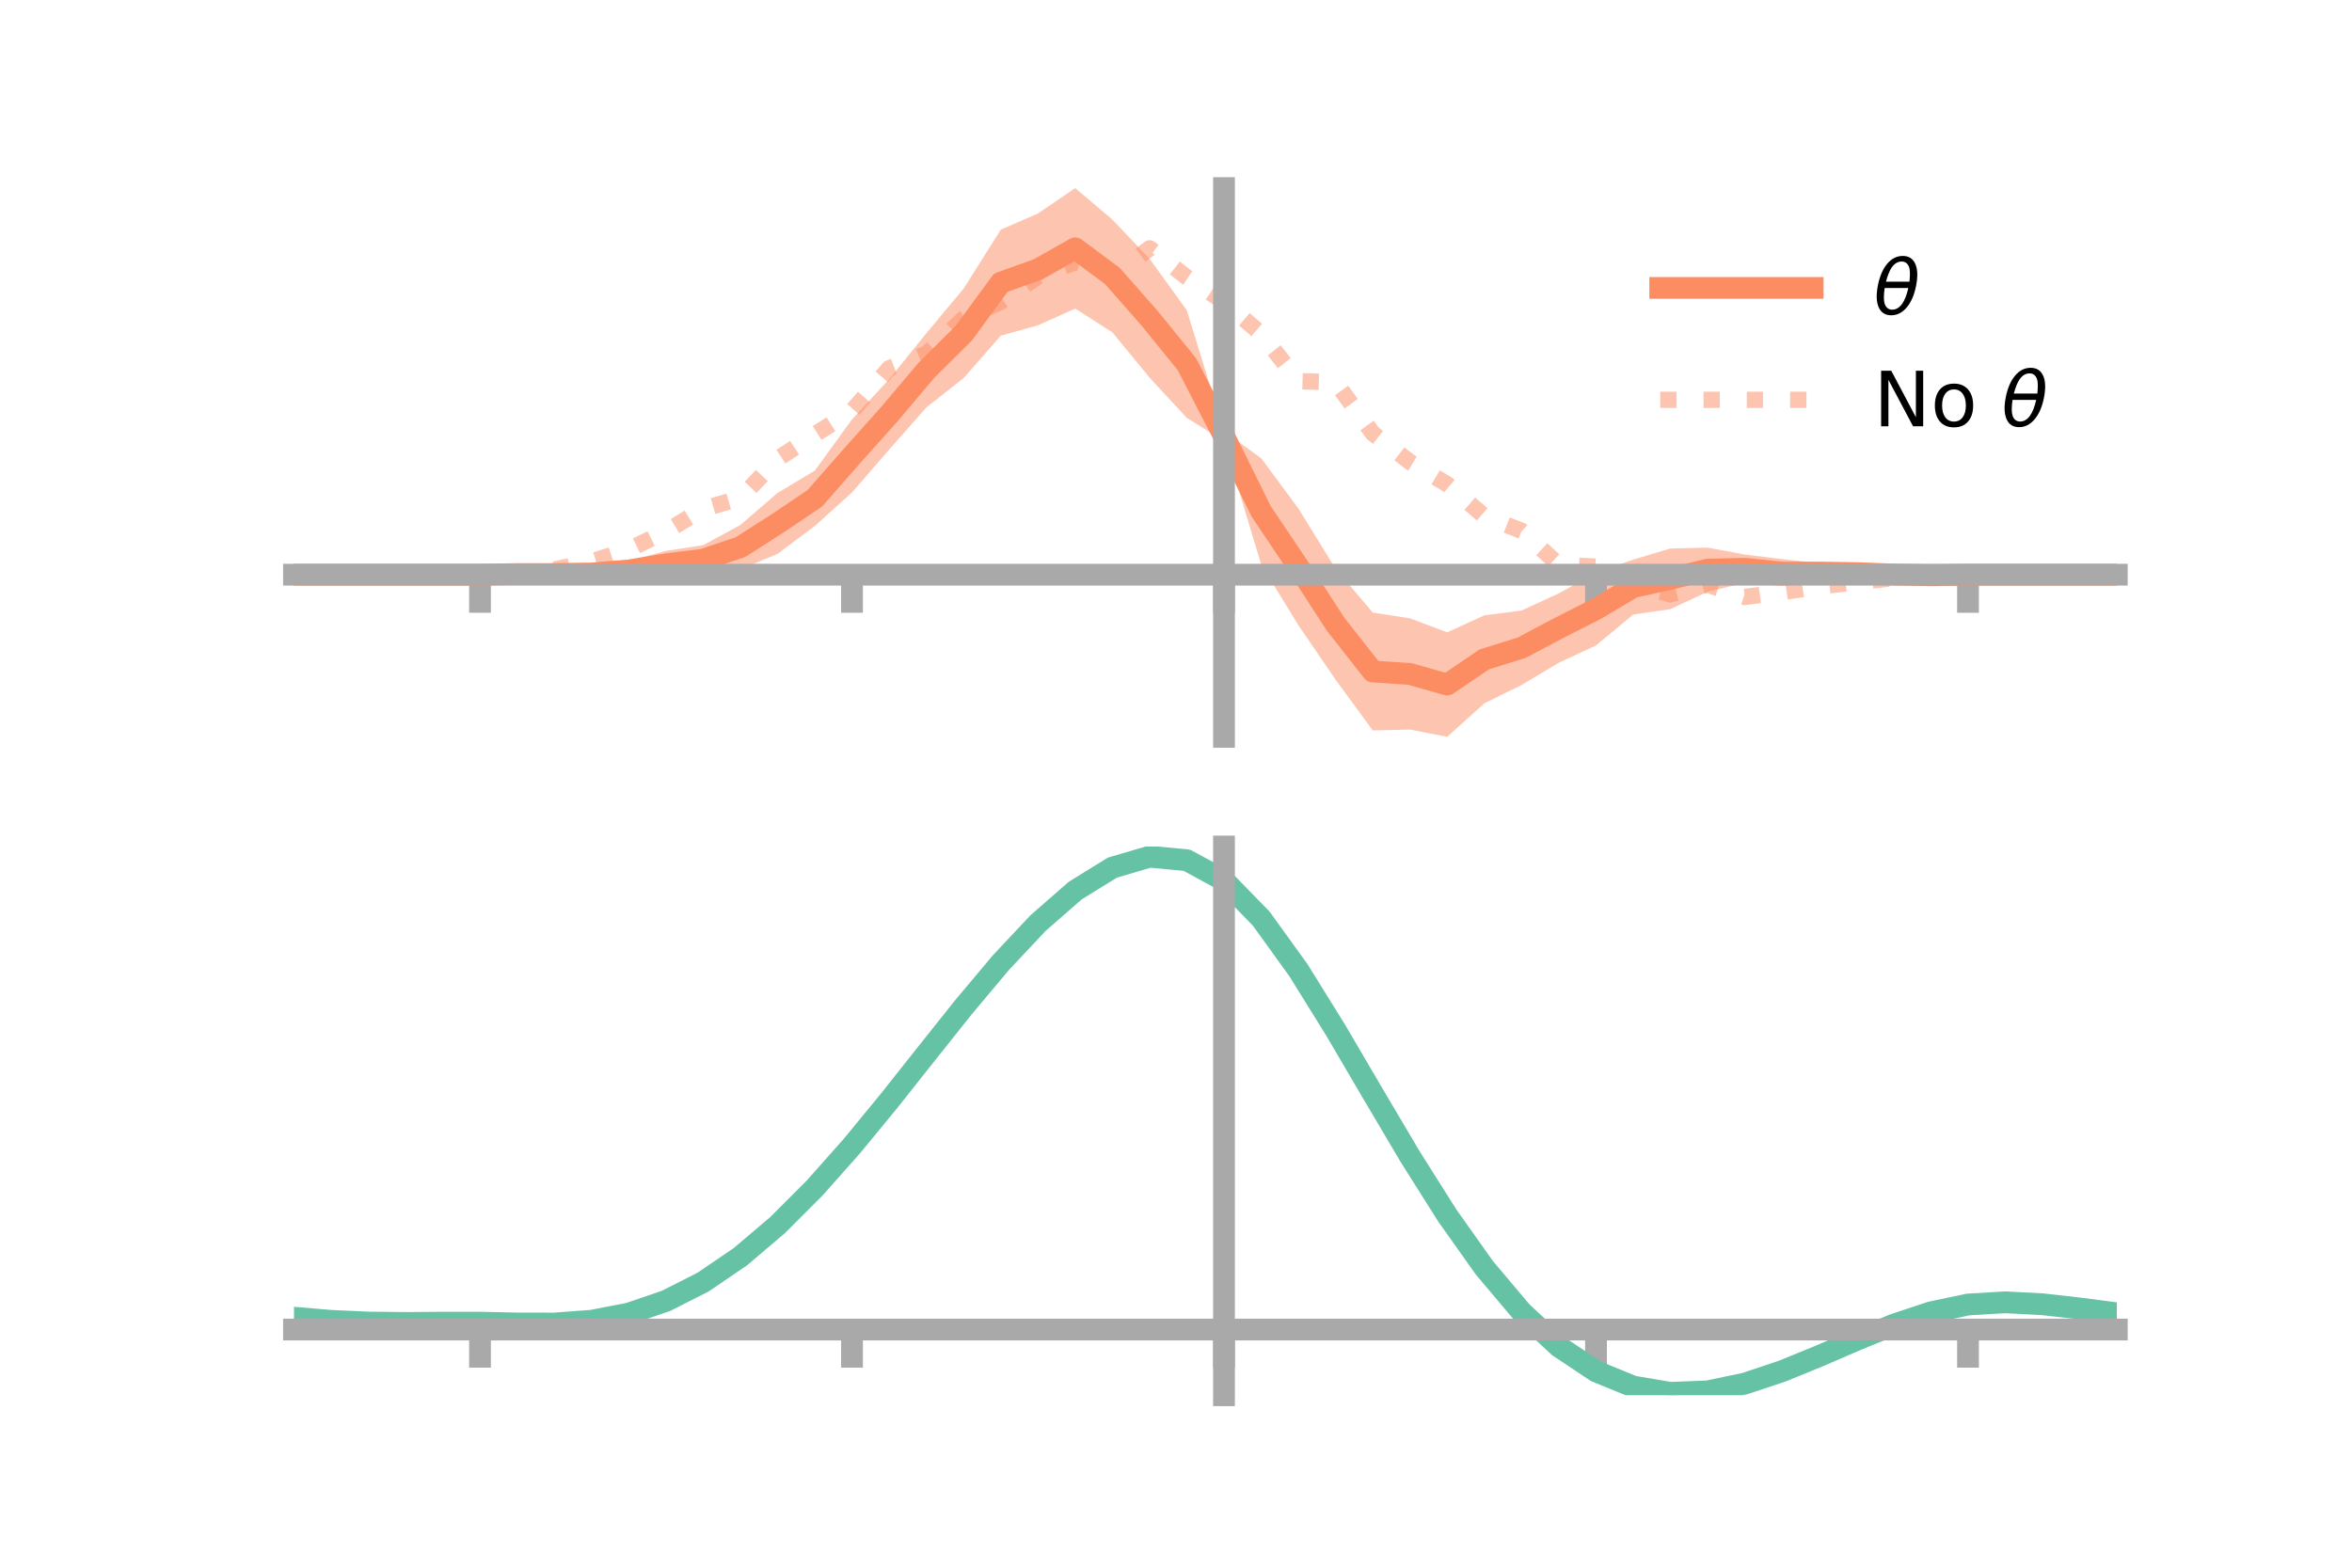 <?xml version="1.0" encoding="utf-8" standalone="no"?>
<!DOCTYPE svg PUBLIC "-//W3C//DTD SVG 1.1//EN"
  "http://www.w3.org/Graphics/SVG/1.1/DTD/svg11.dtd">
<!-- Created with matplotlib (https://matplotlib.org/) -->
<svg height="144pt" version="1.1" viewBox="0 0 216 144" width="216pt" xmlns="http://www.w3.org/2000/svg" xmlns:xlink="http://www.w3.org/1999/xlink">
 <defs>
  <style type="text/css">*{stroke-linecap:butt;stroke-linejoin:round;}</style>
 </defs>
 <g id="figure_1">
  <g id="patch_1">
   <path d="M 0 144 
L 216 144 
L 216 0 
L 0 0 
z
" style="fill:none;"/>
  </g>
  <g id="axes_1">
   <g id="patch_2">
    <path d="M 27 67.68 
L 194.4 67.68 
L 194.4 17.28 
L 27 17.28 
z
" style="fill:none;"/>
   </g>
   <g id="PolyCollection_1">
    <path clip-path="url(#p46827a40ac)" d="M 27 52.789 
L 27 52.789 
L 30.416 52.789 
L 33.833 52.789 
L 37.249 52.789 
L 40.665 52.789 
L 44.082 52.786 
L 47.498 52.611 
L 50.914 52.408 
L 54.331 52.109 
L 57.747 51.537 
L 61.163 50.601 
L 64.58 50.075 
L 67.996 48.219 
L 71.412 45.277 
L 74.829 43.23 
L 78.245 38.523 
L 81.661 34.827 
L 85.078 30.604 
L 88.494 26.511 
L 91.91 21.094 
L 95.327 19.607 
L 98.743 17.28 
L 102.159 20.172 
L 105.576 23.774 
L 108.992 28.496 
L 112.408 39.612 
L 115.824 42.094 
L 119.241 46.705 
L 122.657 52.245 
L 126.073 56.267 
L 129.49 56.799 
L 132.906 58.079 
L 136.322 56.522 
L 139.739 56.081 
L 143.155 54.503 
L 146.571 52.61 
L 149.988 51.402 
L 153.404 50.382 
L 156.82 50.301 
L 160.237 50.936 
L 163.653 51.357 
L 167.069 51.721 
L 170.486 52.066 
L 173.902 52.445 
L 177.318 52.718 
L 180.735 52.788 
L 184.151 52.789 
L 187.567 52.789 
L 190.984 52.789 
L 194.4 52.789 
L 194.4 52.789 
L 194.4 52.789 
L 190.984 52.789 
L 187.567 52.789 
L 184.151 52.789 
L 180.735 52.793 
L 177.318 52.956 
L 173.902 53.1 
L 170.486 53.221 
L 167.069 53.462 
L 163.653 53.831 
L 160.237 53.547 
L 156.82 54.349 
L 153.404 55.951 
L 149.988 56.446 
L 146.571 59.291 
L 143.155 60.874 
L 139.739 62.92 
L 136.322 64.604 
L 132.906 67.68 
L 129.49 67.016 
L 126.073 67.095 
L 122.657 62.436 
L 119.241 57.427 
L 115.824 51.855 
L 112.408 40.505 
L 108.992 38.384 
L 105.576 34.691 
L 102.159 30.53 
L 98.743 28.343 
L 95.327 29.88 
L 91.91 30.834 
L 88.494 34.73 
L 85.078 37.42 
L 81.661 41.29 
L 78.245 45.235 
L 74.829 48.313 
L 71.412 50.871 
L 67.996 52.297 
L 64.58 52.738 
L 61.163 53.072 
L 57.747 53.257 
L 54.331 53.249 
L 50.914 53.05 
L 47.498 52.852 
L 44.082 52.791 
L 40.665 52.789 
L 37.249 52.789 
L 33.833 52.789 
L 30.416 52.789 
L 27 52.789 
z
" style="fill:#fc8d62;fill-opacity:0.5;"/>
   </g>
   <g id="matplotlib.axis_1">
    <g id="xtick_1">
     <g id="line2d_1">
      <defs>
       <path d="M 0 0 
L 0 3.5 
" id="mc05393ecd8" style="stroke:#a9a9a9;stroke-width:2;"/>
      </defs>
      <g>
       <use style="fill:#a9a9a9;stroke:#a9a9a9;stroke-width:2;" x="44.082" xlink:href="#mc05393ecd8" y="52.789"/>
      </g>
     </g>
    </g>
    <g id="xtick_2">
     <g id="line2d_2">
      <g>
       <use style="fill:#a9a9a9;stroke:#a9a9a9;stroke-width:2;" x="78.245" xlink:href="#mc05393ecd8" y="52.789"/>
      </g>
     </g>
    </g>
    <g id="xtick_3">
     <g id="line2d_3">
      <g>
       <use style="fill:#a9a9a9;stroke:#a9a9a9;stroke-width:2;" x="112.408" xlink:href="#mc05393ecd8" y="52.789"/>
      </g>
     </g>
    </g>
    <g id="xtick_4">
     <g id="line2d_4">
      <g>
       <use style="fill:#a9a9a9;stroke:#a9a9a9;stroke-width:2;" x="146.571" xlink:href="#mc05393ecd8" y="52.789"/>
      </g>
     </g>
    </g>
    <g id="xtick_5">
     <g id="line2d_5">
      <g>
       <use style="fill:#a9a9a9;stroke:#a9a9a9;stroke-width:2;" x="180.735" xlink:href="#mc05393ecd8" y="52.789"/>
      </g>
     </g>
    </g>
   </g>
   <g id="matplotlib.axis_2"/>
   <g id="line2d_6">
    <path clip-path="url(#p46827a40ac)" d="M 27 52.789 
L 30.416 52.789 
L 33.833 52.789 
L 37.249 52.789 
L 40.665 52.789 
L 44.082 52.789 
L 47.498 52.732 
L 50.914 52.729 
L 54.331 52.679 
L 57.747 52.397 
L 61.163 51.836 
L 64.58 51.407 
L 67.996 50.258 
L 71.412 48.074 
L 74.829 45.772 
L 78.245 41.879 
L 81.661 38.058 
L 85.078 34.012 
L 88.494 30.621 
L 91.91 25.964 
L 95.327 24.743 
L 98.743 22.812 
L 102.159 25.351 
L 105.576 29.233 
L 108.992 33.44 
L 112.408 40.058 
L 115.824 46.975 
L 119.241 52.066 
L 122.657 57.34 
L 126.073 61.681 
L 129.49 61.908 
L 132.906 62.879 
L 136.322 60.563 
L 139.739 59.5 
L 143.155 57.688 
L 146.571 55.951 
L 149.988 53.924 
L 153.404 53.166 
L 156.82 52.325 
L 160.237 52.241 
L 163.653 52.594 
L 167.069 52.591 
L 170.486 52.644 
L 173.902 52.773 
L 177.318 52.837 
L 180.735 52.79 
L 184.151 52.789 
L 187.567 52.789 
L 190.984 52.789 
L 194.4 52.789 
" style="fill:none;stroke:#fc8d62;stroke-linecap:square;stroke-width:2;"/>
   </g>
   <g id="line2d_7">
    <path clip-path="url(#p46827a40ac)" d="M 27 52.789 
L 30.416 52.789 
L 33.833 52.789 
L 37.249 52.789 
L 40.665 52.789 
L 44.082 52.789 
L 47.498 52.657 
L 50.914 52.313 
L 54.331 51.576 
L 57.747 50.469 
L 61.163 48.814 
L 64.58 46.747 
L 67.996 45.753 
L 71.412 42.144 
L 74.829 39.903 
L 78.245 37.753 
L 81.661 33.822 
L 85.078 32.51 
L 88.494 29.272 
L 91.91 27.723 
L 95.327 25.389 
L 98.743 24.079 
L 102.159 25.359 
L 105.576 22.812 
L 108.992 25.47 
L 112.408 27.73 
L 115.824 30.662 
L 119.241 35.009 
L 122.657 35.112 
L 126.073 39.804 
L 129.49 42.44 
L 132.906 44.48 
L 136.322 47.422 
L 139.739 48.76 
L 143.155 51.878 
L 146.571 52.05 
L 149.988 53.634 
L 153.404 54.592 
L 156.82 53.706 
L 160.237 54.834 
L 163.653 54.388 
L 167.069 53.872 
L 170.486 53.47 
L 173.902 53.106 
L 177.318 52.901 
L 180.735 52.79 
L 184.151 52.789 
L 187.567 52.789 
L 190.984 52.789 
L 194.4 52.789 
" style="fill:none;stroke:#fc8d62;stroke-dasharray:1.5,2.475;stroke-dashoffset:0;stroke-opacity:0.5;stroke-width:1.5;"/>
   </g>
   <g id="patch_3">
    <path d="M 112.408 67.68 
L 112.408 17.28 
" style="fill:none;stroke:#a9a9a9;stroke-linecap:square;stroke-linejoin:miter;stroke-width:2;"/>
   </g>
   <g id="patch_4">
    <path d="M 194.4 67.68 
L 194.4 17.28 
" style="fill:none;"/>
   </g>
   <g id="patch_5">
    <path d="M 27 52.789 
L 194.4 52.789 
" style="fill:none;stroke:#a9a9a9;stroke-linecap:square;stroke-linejoin:miter;stroke-width:2;"/>
   </g>
   <g id="patch_6">
    <path d="M 27 17.28 
L 194.4 17.28 
" style="fill:none;"/>
   </g>
   <g id="legend_1">
    <g id="line2d_8">
     <path d="M 152.47 26.449 
L 166.47 26.449 
" style="fill:none;stroke:#fc8d62;stroke-linecap:square;stroke-width:2;"/>
    </g>
    <g id="line2d_9"/>
    <g id="text_1">
     <!-- $\theta$ -->
     <g transform="translate(172.07 28.899)scale(0.07 -0.07)">
      <defs>
       <path d="M 45.516 34.672 
L 14.453 34.672 
Q 12.359 20.062 14.5 13.875 
Q 17.188 6.25 24.469 6.25 
Q 31.781 6.25 37.359 13.922 
Q 42.234 20.656 45.516 34.672 
z
M 47.016 42.969 
Q 48.344 56.844 46.625 61.719 
Q 43.953 69.438 36.766 69.438 
Q 29.297 69.438 23.828 61.812 
Q 19.531 55.672 16.156 42.969 
z
M 38.188 76.766 
Q 49.906 76.766 54.594 66.406 
Q 59.281 56.109 55.719 37.844 
Q 52.203 19.625 43.453 9.281 
Q 34.766 -1.125 23.047 -1.125 
Q 11.281 -1.125 6.641 9.281 
Q 2 19.625 5.516 37.844 
Q 9.078 56.109 17.719 66.406 
Q 26.422 76.766 38.188 76.766 
z
" id="DejaVuSans-Oblique-952"/>
      </defs>
      <use transform="translate(0 0.234)" xlink:href="#DejaVuSans-Oblique-952"/>
     </g>
    </g>
    <g id="line2d_10">
     <path d="M 152.47 36.724 
L 166.47 36.724 
" style="fill:none;stroke:#fc8d62;stroke-dasharray:1.5,2.475;stroke-dashoffset:0;stroke-opacity:0.5;stroke-width:1.5;"/>
    </g>
    <g id="line2d_11"/>
    <g id="text_2">
     <!-- No $\theta$ -->
     <g transform="translate(172.07 39.174)scale(0.07 -0.07)">
      <defs>
       <path d="M 9.812 72.906 
L 23.094 72.906 
L 55.422 11.922 
L 55.422 72.906 
L 64.984 72.906 
L 64.984 0 
L 51.703 0 
L 19.391 60.984 
L 19.391 0 
L 9.812 0 
z
" id="DejaVuSans-78"/>
       <path d="M 30.609 48.391 
Q 23.391 48.391 19.188 42.75 
Q 14.984 37.109 14.984 27.297 
Q 14.984 17.484 19.156 11.844 
Q 23.344 6.203 30.609 6.203 
Q 37.797 6.203 41.984 11.859 
Q 46.188 17.531 46.188 27.297 
Q 46.188 37.016 41.984 42.703 
Q 37.797 48.391 30.609 48.391 
z
M 30.609 56 
Q 42.328 56 49.016 48.375 
Q 55.719 40.766 55.719 27.297 
Q 55.719 13.875 49.016 6.219 
Q 42.328 -1.422 30.609 -1.422 
Q 18.844 -1.422 12.172 6.219 
Q 5.516 13.875 5.516 27.297 
Q 5.516 40.766 12.172 48.375 
Q 18.844 56 30.609 56 
z
" id="DejaVuSans-111"/>
       <path id="DejaVuSans-32"/>
      </defs>
      <use transform="translate(0 0.234)" xlink:href="#DejaVuSans-78"/>
      <use transform="translate(74.805 0.234)" xlink:href="#DejaVuSans-111"/>
      <use transform="translate(135.986 0.234)" xlink:href="#DejaVuSans-32"/>
      <use transform="translate(167.773 0.234)" xlink:href="#DejaVuSans-Oblique-952"/>
     </g>
    </g>
   </g>
  </g>
  <g id="axes_2">
   <g id="patch_7">
    <path d="M 27 128.16 
L 194.4 128.16 
L 194.4 77.76 
L 27 77.76 
z
" style="fill:none;"/>
   </g>
   <g id="PolyCollection_2">
    <path clip-path="url(#p7a076e838b)" d="M 27 121.078 
L 27 121 
L 30.416 121.3 
L 33.833 121.456 
L 37.249 121.488 
L 40.665 121.456 
L 44.082 121.452 
L 47.498 121.53 
L 50.914 121.532 
L 54.331 121.276 
L 57.747 120.614 
L 61.163 119.433 
L 64.58 117.665 
L 67.996 115.284 
L 71.412 112.313 
L 74.829 108.81 
L 78.245 104.869 
L 81.661 100.616 
L 85.078 96.208 
L 88.494 91.827 
L 91.91 87.674 
L 95.327 83.964 
L 98.743 80.923 
L 102.159 78.779 
L 105.576 77.76 
L 108.992 78.09 
L 112.408 79.976 
L 115.824 83.532 
L 119.241 88.337 
L 122.657 93.918 
L 126.073 99.832 
L 129.49 105.697 
L 132.906 111.199 
L 136.322 116.093 
L 139.739 120.205 
L 143.155 123.431 
L 146.571 125.734 
L 149.988 127.139 
L 153.404 127.721 
L 156.82 127.592 
L 160.237 126.891 
L 163.653 125.774 
L 167.069 124.406 
L 170.486 122.954 
L 173.902 121.585 
L 177.318 120.46 
L 180.735 119.743 
L 184.151 119.542 
L 187.567 119.727 
L 190.984 120.124 
L 194.4 120.585 
L 194.4 120.689 
L 194.4 120.689 
L 190.984 120.253 
L 187.567 119.877 
L 184.151 119.703 
L 180.735 119.908 
L 177.318 120.633 
L 173.902 121.786 
L 170.486 123.203 
L 167.069 124.711 
L 163.653 126.132 
L 160.237 127.29 
L 156.82 128.017 
L 153.404 128.16 
L 149.988 127.588 
L 146.571 126.203 
L 143.155 123.947 
L 139.739 120.806 
L 136.322 116.818 
L 132.906 112.077 
L 129.49 106.746 
L 126.073 101.057 
L 122.657 95.315 
L 119.241 89.893 
L 115.824 85.221 
L 112.408 81.765 
L 108.992 79.939 
L 105.576 79.625 
L 102.159 80.615 
L 98.743 82.69 
L 95.327 85.623 
L 91.91 89.192 
L 88.494 93.178 
L 85.078 97.375 
L 81.661 101.589 
L 78.245 105.649 
L 74.829 109.408 
L 71.412 112.747 
L 67.996 115.58 
L 64.58 117.854 
L 61.163 119.555 
L 57.747 120.704 
L 54.331 121.358 
L 50.914 121.612 
L 47.498 121.609 
L 44.082 121.53 
L 40.665 121.529 
L 37.249 121.551 
L 33.833 121.51 
L 30.416 121.358 
L 27 121.078 
z
" style="fill:#66c2a5;fill-opacity:0.5;"/>
   </g>
   <g id="matplotlib.axis_3">
    <g id="xtick_6">
     <g id="line2d_12">
      <g>
       <use style="fill:#a9a9a9;stroke:#a9a9a9;stroke-width:2;" x="44.082" xlink:href="#mc05393ecd8" y="122.128"/>
      </g>
     </g>
    </g>
    <g id="xtick_7">
     <g id="line2d_13">
      <g>
       <use style="fill:#a9a9a9;stroke:#a9a9a9;stroke-width:2;" x="78.245" xlink:href="#mc05393ecd8" y="122.128"/>
      </g>
     </g>
    </g>
    <g id="xtick_8">
     <g id="line2d_14">
      <g>
       <use style="fill:#a9a9a9;stroke:#a9a9a9;stroke-width:2;" x="112.408" xlink:href="#mc05393ecd8" y="122.128"/>
      </g>
     </g>
    </g>
    <g id="xtick_9">
     <g id="line2d_15">
      <g>
       <use style="fill:#a9a9a9;stroke:#a9a9a9;stroke-width:2;" x="146.571" xlink:href="#mc05393ecd8" y="122.128"/>
      </g>
     </g>
    </g>
    <g id="xtick_10">
     <g id="line2d_16">
      <g>
       <use style="fill:#a9a9a9;stroke:#a9a9a9;stroke-width:2;" x="180.735" xlink:href="#mc05393ecd8" y="122.128"/>
      </g>
     </g>
    </g>
   </g>
   <g id="matplotlib.axis_4"/>
   <g id="line2d_17">
    <path clip-path="url(#p7a076e838b)" d="M 27 121.039 
L 30.416 121.329 
L 33.833 121.483 
L 37.249 121.519 
L 40.665 121.493 
L 44.082 121.491 
L 47.498 121.569 
L 50.914 121.572 
L 54.331 121.317 
L 57.747 120.659 
L 61.163 119.494 
L 64.58 117.759 
L 67.996 115.432 
L 71.412 112.53 
L 74.829 109.109 
L 78.245 105.259 
L 81.661 101.102 
L 85.078 96.791 
L 88.494 92.503 
L 91.91 88.433 
L 95.327 84.794 
L 98.743 81.806 
L 102.159 79.697 
L 105.576 78.692 
L 108.992 79.015 
L 112.408 80.871 
L 115.824 84.376 
L 119.241 89.115 
L 122.657 94.617 
L 126.073 100.444 
L 129.49 106.222 
L 132.906 111.638 
L 136.322 116.456 
L 139.739 120.506 
L 143.155 123.689 
L 146.571 125.969 
L 149.988 127.364 
L 153.404 127.941 
L 156.82 127.805 
L 160.237 127.091 
L 163.653 125.953 
L 167.069 124.558 
L 170.486 123.078 
L 173.902 121.685 
L 177.318 120.547 
L 180.735 119.826 
L 184.151 119.623 
L 187.567 119.802 
L 190.984 120.189 
L 194.4 120.637 
" style="fill:none;stroke:#66c2a5;stroke-linecap:square;stroke-width:2;"/>
   </g>
   <g id="patch_8">
    <path d="M 112.408 128.16 
L 112.408 77.76 
" style="fill:none;stroke:#a9a9a9;stroke-linecap:square;stroke-linejoin:miter;stroke-width:2;"/>
   </g>
   <g id="patch_9">
    <path d="M 194.4 128.16 
L 194.4 77.76 
" style="fill:none;"/>
   </g>
   <g id="patch_10">
    <path d="M 27 122.128 
L 194.4 122.128 
" style="fill:none;stroke:#a9a9a9;stroke-linecap:square;stroke-linejoin:miter;stroke-width:2;"/>
   </g>
   <g id="patch_11">
    <path d="M 27 77.76 
L 194.4 77.76 
" style="fill:none;"/>
   </g>
  </g>
 </g>
 <defs>
  <clipPath id="p46827a40ac">
   <rect height="50.4" width="167.4" x="27" y="17.28"/>
  </clipPath>
  <clipPath id="p7a076e838b">
   <rect height="50.4" width="167.4" x="27" y="77.76"/>
  </clipPath>
 </defs>
</svg>

